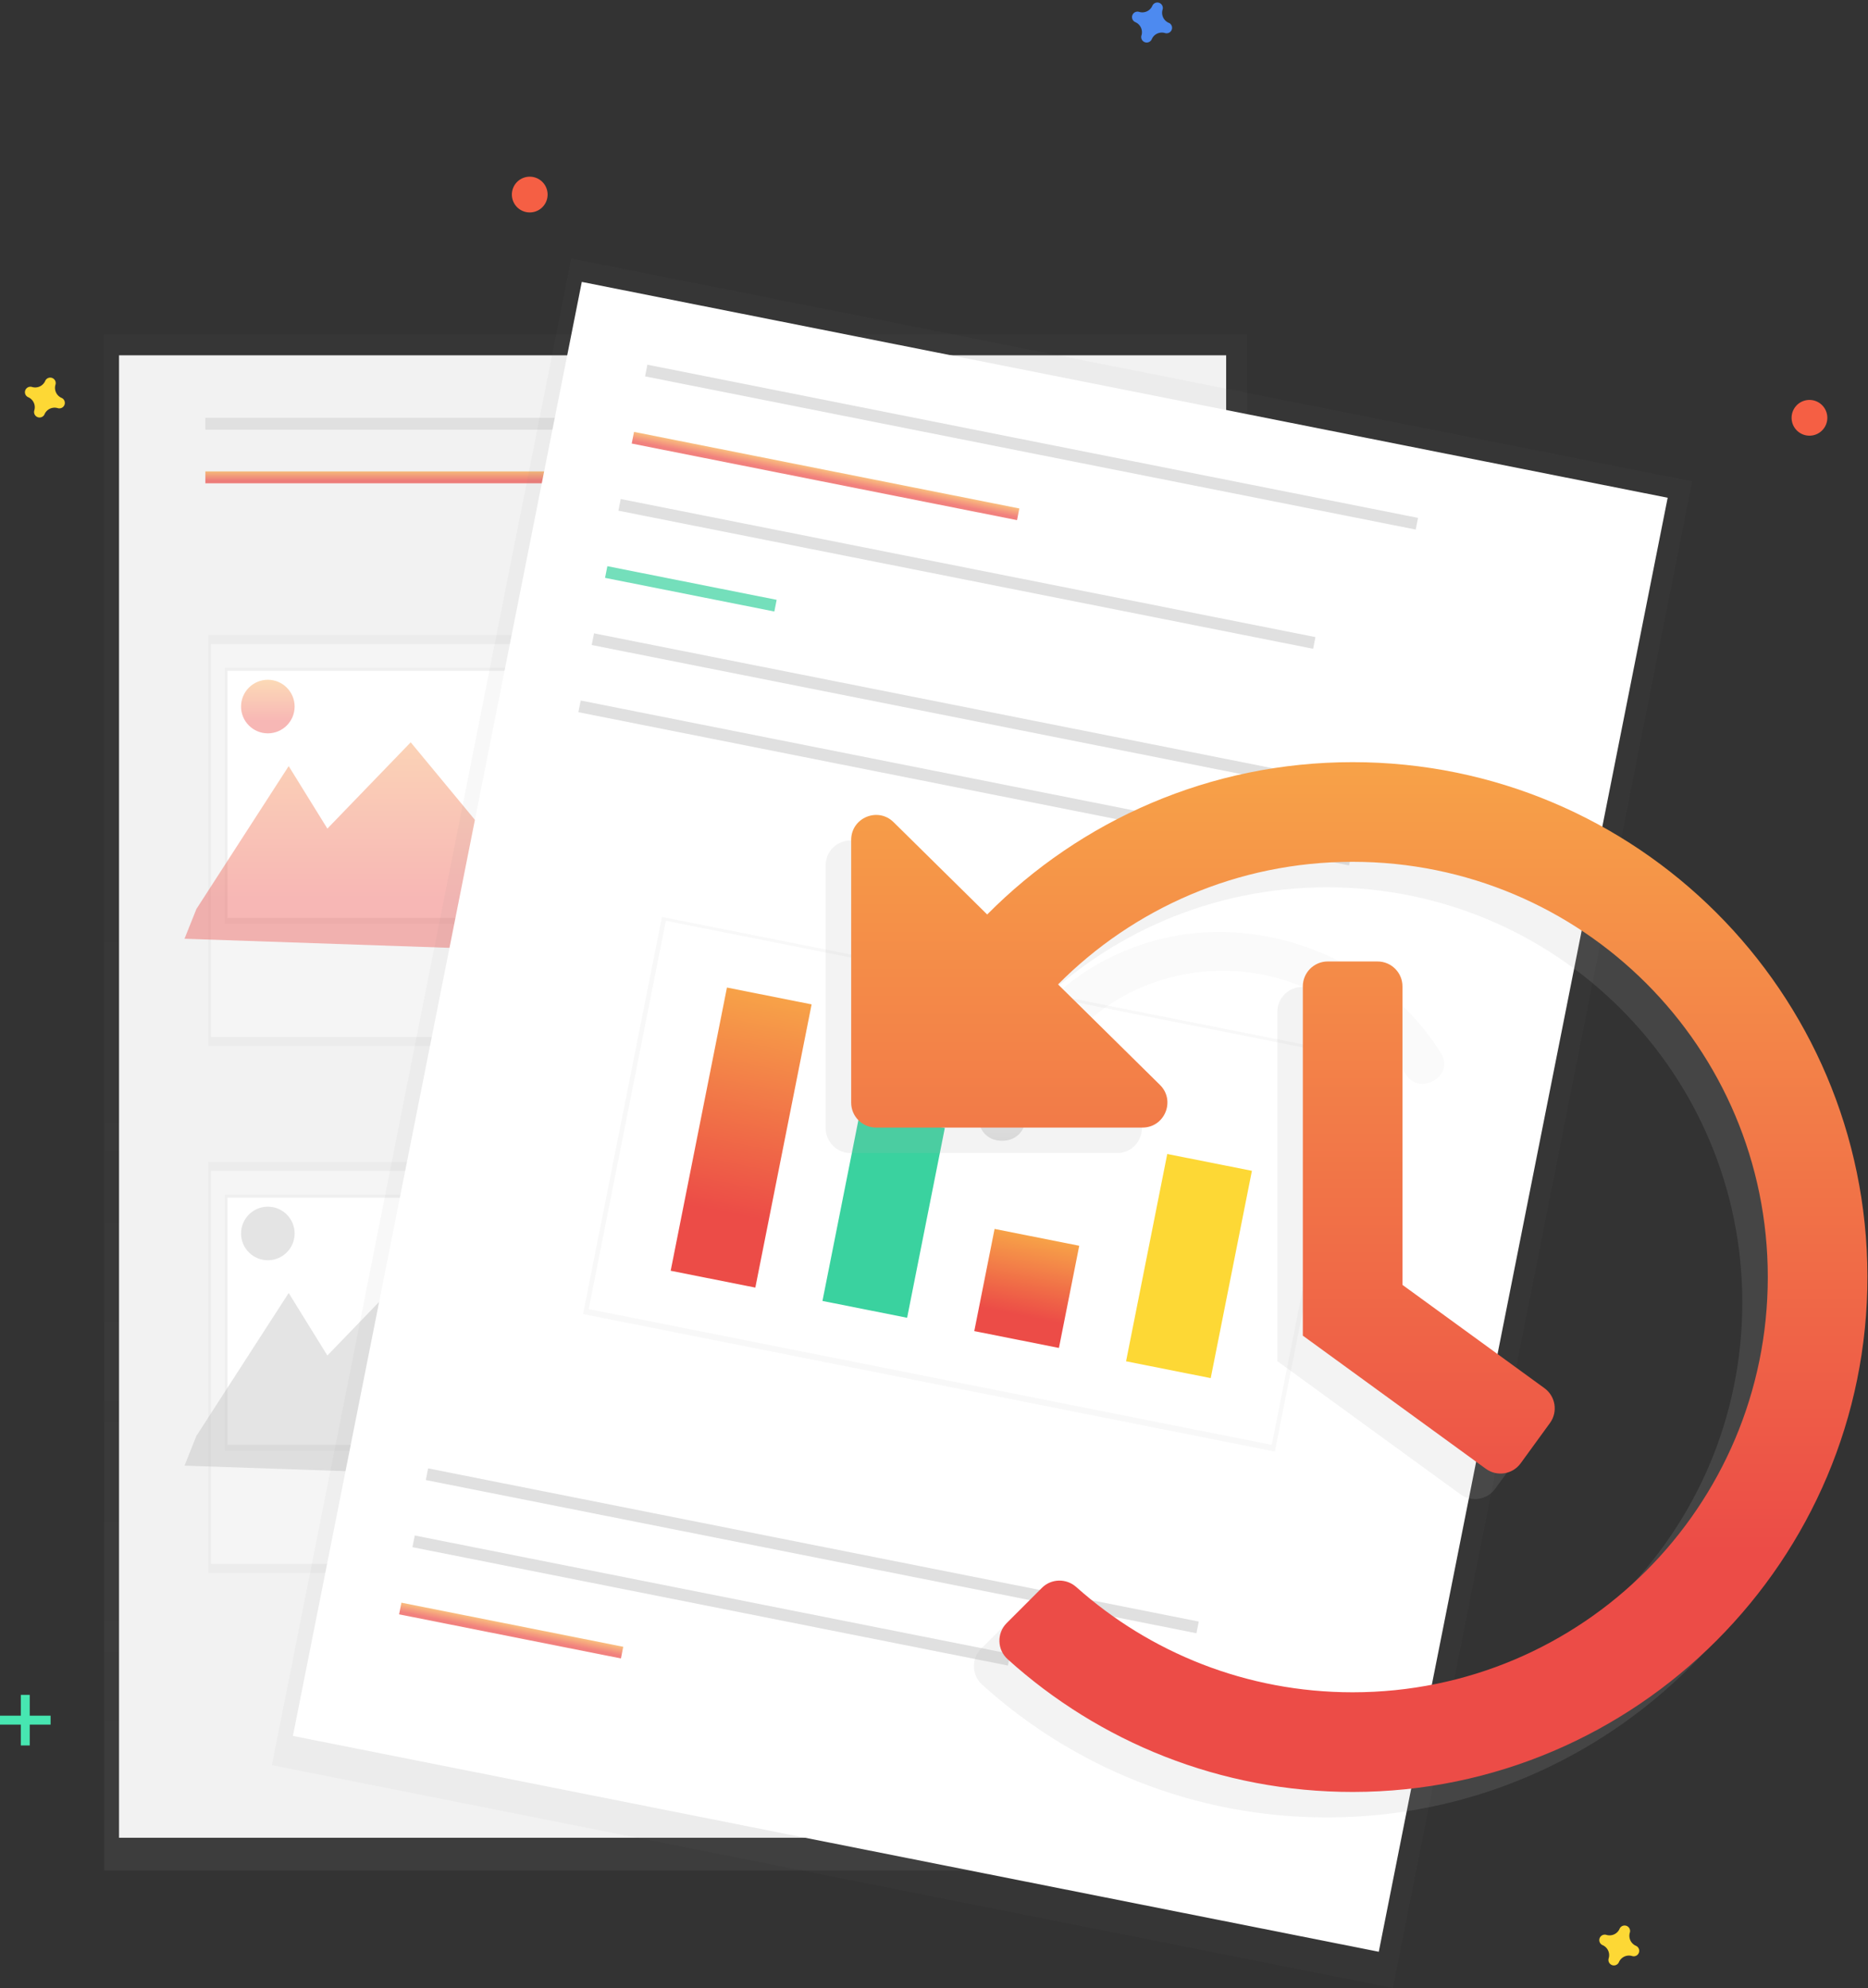 <svg width="733" height="780" fill="none" xmlns="http://www.w3.org/2000/svg"><rect width="100%" height="100%" fill="#333333" stroke="none"/><path opacity=".5" d="M489.31 131.21H40.87v602.6h448.44v-602.6z" fill="url(#paint0_linear)"/><path d="M481.14 139.39H46.71v581.58h434.43V139.39z" fill="#F2F2F2"/><path d="M230.06 163.91H80.58v4.67h149.48v-4.67z" fill="#E0E0E0"/><path opacity=".7" d="M230.06 184.93H80.58v4.67h149.48v-4.67z" fill="url(#paint1_linear)"/><path d="M401.73 163.91H252.25v4.67h149.48v-4.67zm23.35 133.14H275.6v4.67h149.48v-4.67zm3.51 12.84H279.11v4.67h149.48v-4.67zm7.01 12.85H286.12v4.67H435.6v-4.67zm-10.52 181.01H275.6v4.67h149.48v-4.67zm3.51 12.85H279.11v4.67h149.48v-4.67zm7.01 12.84H286.12v4.67H435.6v-4.67z" fill="#E0E0E0"/><path opacity=".5" d="M240.57 249.16H81.75v161.16h158.82V249.16z" fill="url(#paint2_linear)"/><path d="M239.07 252.67H82.75v154.15h156.32V252.67z" fill="#F5F5F5"/><path opacity=".5" d="M234.06 262.01H88.26v100.43h145.8V262.01z" fill="url(#paint3_linear)"/><path d="M233.05 263.18H89.26v96.93h143.79v-96.93z" fill="#fff"/><path opacity=".4" d="M77.07 356.61l36.21-56.06 15.18 24.52 32.7-33.86 28.03 33.86 24.52-50.21 63.06 100.43-204.37-7.01 4.67-11.67z" fill="url(#paint4_linear)"/><path opacity=".4" d="M105.1 287.7c5.804 0 10.51-4.705 10.51-10.51 0-5.804-4.706-10.51-10.51-10.51-5.805 0-10.51 4.706-10.51 10.51 0 5.805 4.705 10.51 10.51 10.51z" fill="url(#paint5_linear)"/><path opacity=".5" d="M240.57 455.87H81.75v161.16h158.82V455.87z" fill="url(#paint6_linear)"/><path d="M239.07 459.37H82.75v154.15h156.32V459.37z" fill="#F5F5F5"/><path opacity=".5" d="M234.06 468.72H88.26v100.43h145.8V468.72z" fill="url(#paint7_linear)"/><path d="M233.05 469.88H89.26v96.93h143.79v-96.93z" fill="#fff"/><path opacity=".4" d="M77.07 563.31l36.21-56.06 15.18 24.53 32.7-33.87 28.03 33.87 24.52-50.22 63.06 100.43-204.37-7 4.67-11.68zm28.03-68.9c5.804 0 10.51-4.705 10.51-10.51 0-5.804-4.706-10.51-10.51-10.51-5.805 0-10.51 4.706-10.51 10.51 0 5.805 4.705 10.51 10.51 10.51z" fill="#BDBDBD"/><path opacity=".5" d="M224.164 101.437L106.706 692.479l439.838 87.409 117.459-591.042-439.839-87.409z" fill="url(#paint8_linear)"/><path d="M228.295 110.595L114.934 681.02l426.097 84.679 113.361-570.425-426.097-84.679z" fill="#fff"/><path d="M556.435 203.173l-302.396-60.096-.91 4.581 302.396 60.095.91-4.58zm-86.043 432.981l-302.396-60.096-.911 4.581 302.397 60.095.91-4.58zm-73.971 12.677L162.75 602.393l-.91 4.58 233.671 46.438.91-4.58z" fill="#E0E0E0"/><path opacity=".7" d="M244.565 646.045l-87.048-17.299-.91 4.581 87.048 17.299.91-4.581z" fill="url(#paint9_linear)"/><path opacity=".7" d="M399.988 199.474l-151.193-30.047-.911 4.581 151.194 30.046.91-4.58z" fill="url(#paint10_linear)"/><path d="M516.18 249.945l-272.609-54.176-.91 4.581 272.609 54.176.91-4.581z" fill="#E0E0E0"/><path opacity=".7" d="M304.761 235.321l-66.43-13.202-.911 4.581 66.431 13.201.91-4.58z" fill="#3AD29F"/><path d="M535.497 308.56L233.1 248.465l-.91 4.58 302.396 60.096.911-4.581z" fill="#E0E0E0"/><path opacity=".5" d="M259.743 359.744l-30.957 155.774 271.461 53.948 30.958-155.774-271.462-53.948z" fill="url(#paint11_linear)"/><path d="M529.31 414.496L261.281 361.23l-30.275 152.341 268.029 53.266 30.275-152.341z" fill="#fff"/><path d="M530.261 334.913l-302.396-60.095-.911 4.58 302.397 60.096.91-4.581z" fill="#E0E0E0"/><path d="M318.474 394.028l-33.221-6.602-22.08 111.107 33.22 6.602 22.081-111.107z" fill="url(#paint12_linear)"/><path d="M370.749 442.52l-33.22-6.602-14.796 74.454 33.22 6.602 14.796-74.454z" fill="#3AD29F"/><path d="M423.491 488.723l-33.22-6.602-7.967 40.086 33.221 6.602 7.966-40.086z" fill="url(#paint13_linear)"/><path d="M491.248 459.323l-33.22-6.602-16.163 81.329 33.22 6.602 16.163-81.329z" fill="#FDD835"/><path d="M393.21 428.06c-12.54 0-12.56 19.49 0 19.49s12.56-19.49 0-19.49z" fill="url(#paint14_linear)"/><path d="M480.62 365.63c-33.75-.76-64.46 16.17-80.79 41.73-5.33 8.34 9.8 15.71 15.1 7.41 13.52-21.16 39.21-34.6 67-33.9 29.12.73 55.62 17.39 69.65 40.51 5.32 8.77 19.27.8 14-7.92-17.06-28-50.1-47-84.96-47.83z" fill="url(#paint15_linear)"/><path d="M405.44 422.13c-12.54 0-12.56 19.49 0 19.49s12.56-19.49 0-19.49z" fill="#735DD0"/><path d="M11.67 664.91h-3.5v19.85h3.5v-19.85z" fill="#47E6B1"/><path d="M19.85 676.58v-3.5H0v3.5h19.85z" fill="#47E6B1"/><path d="M458.59 8.95a4.292 4.292 0 01-2.39-5.19 2.15 2.15 0 00-3.78-1.91 2.06 2.06 0 00-.24.42 4.292 4.292 0 01-5.19 2.39 2.15 2.15 0 00-1.89 3.8c.13.096.271.177.42.24a4.292 4.292 0 012.39 5.19 2.064 2.064 0 00-.09.48 2.154 2.154 0 001.412 2.193 2.15 2.15 0 002.488-.783 2.06 2.06 0 00.24-.42 4.288 4.288 0 015.19-2.39 2.151 2.151 0 001.91-3.78c-.146-.1-.304-.18-.47-.24z" fill="#4D8AF0"/><path d="M24.16 156.1a4.292 4.292 0 01-2.39-5.19 2.151 2.151 0 00-3.78-1.91c-.096.13-.177.271-.24.42a4.292 4.292 0 01-5.19 2.39 2.15 2.15 0 00-1.91 3.78c.13.096.271.177.42.24a4.292 4.292 0 012.39 5.19 2.151 2.151 0 003.78 1.91c.096-.13.177-.271.24-.42a4.292 4.292 0 015.19-2.39 2.15 2.15 0 001.91-3.78 2.058 2.058 0 00-.42-.24zm617.78 607.26a4.29 4.29 0 01-2.39-5.19 2.15 2.15 0 00-3.78-1.91c-.096.13-.177.271-.24.42a4.29 4.29 0 01-5.19 2.39 2.159 2.159 0 00-1.795.25 2.148 2.148 0 00-.115 3.53c.13.096.271.177.42.24a4.293 4.293 0 012.39 5.19 2.144 2.144 0 00.25 1.795 2.148 2.148 0 003.53.115c.096-.13.177-.271.24-.42a4.293 4.293 0 015.19-2.39 2.145 2.145 0 002.643-1.31 2.15 2.15 0 00-.733-2.47 2.103 2.103 0 00-.42-.24z" fill="#FDD835"/><path d="M207.87 83.34a7.01 7.01 0 100-14.02 7.01 7.01 0 000 14.02zm502.16 87.58a7.01 7.01 0 100-14.02 7.01 7.01 0 000 14.02z" fill="#F55F44"/><path d="M670.33 379.96a7.01 7.01 0 100-14.02 7.01 7.01 0 000 14.02z" fill="#4D8AF0"/><path d="M722.777 510.619c.206 111.295-90.559 202.303-201.855 202.381-52.14.037-99.674-19.681-135.53-52.082-4.152-3.751-4.317-10.216-.361-14.172l13.814-13.815c3.689-3.689 9.592-3.794 13.484-.321 28.795 25.689 66.784 41.293 108.448 41.293 90.044 0 162.904-72.873 162.904-162.903 0-90.044-72.874-162.903-162.904-162.903-45.222 0-86.101 18.387-115.598 48.091l39.985 39.433c6.224 6.138 1.878 16.734-6.863 16.734H333.774c-5.398 0-9.774-4.377-9.774-9.774V339.498c0-8.675 10.461-13.051 16.637-6.959l36.733 36.224C413.967 331.861 464.698 309 520.777 309c111.435 0 201.794 90.233 202 201.619zm-136.071 73.447l11.498-15.809c3.175-4.366 2.209-10.479-2.156-13.654l-55.722-40.526V396.968c0-5.398-4.377-9.774-9.775-9.774h-19.548c-5.398 0-9.774 4.376-9.774 9.774v137.019l71.823 52.235c4.366 3.174 10.479 2.209 13.654-2.156z" fill="#B3B3B3" fill-opacity=".15"/><path d="M732.777 500.619c.206 111.295-90.559 202.303-201.855 202.381-52.14.037-99.674-19.681-135.53-52.082-4.152-3.751-4.317-10.216-.361-14.172l13.814-13.815c3.689-3.689 9.592-3.794 13.484-.321 28.795 25.689 66.784 41.293 108.448 41.293 90.044 0 162.904-72.873 162.904-162.903 0-90.044-72.874-162.903-162.904-162.903-45.222 0-86.101 18.387-115.598 48.091l39.985 39.433c6.224 6.138 1.878 16.734-6.863 16.734H343.774c-5.398 0-9.774-4.377-9.774-9.774V329.498c0-8.675 10.461-13.051 16.637-6.959l36.733 36.224C423.967 321.861 474.698 299 530.777 299c111.435 0 201.794 90.233 202 201.619zm-136.071 73.447l11.498-15.809c3.175-4.366 2.209-10.479-2.156-13.654l-55.722-40.526V386.968c0-5.398-4.377-9.774-9.775-9.774h-19.548c-5.398 0-9.774 4.376-9.774 9.774v137.019l71.823 52.235c4.366 3.174 10.479 2.209 13.654-2.156z" fill="url(#paint16_linear)"/><defs><linearGradient id="paint1_linear" x1="155.32" y1="184.93" x2="155.32" y2="189.6" gradientUnits="userSpaceOnUse"><stop stop-color="#F7A248"/><stop offset=".766" stop-color="#EC4C47"/></linearGradient><linearGradient id="paint8_linear" x1="340258" y1="417950" x2="392931" y2="152903" gradientUnits="userSpaceOnUse"><stop stop-color="gray" stop-opacity=".25"/><stop offset=".54" stop-color="gray" stop-opacity=".12"/><stop offset="1" stop-color="gray" stop-opacity=".1"/></linearGradient><linearGradient id="paint2_linear" x1="43668.3" y1="66215.2" x2="43668.3" y2="40242.6" gradientUnits="userSpaceOnUse"><stop stop-color="gray" stop-opacity=".25"/><stop offset=".54" stop-color="gray" stop-opacity=".12"/><stop offset="1" stop-color="gray" stop-opacity=".1"/></linearGradient><linearGradient id="paint3_linear" x1="40101.6" y1="36561.4" x2="40101.6" y2="26475.2" gradientUnits="userSpaceOnUse"><stop stop-color="gray" stop-opacity=".25"/><stop offset=".54" stop-color="gray" stop-opacity=".12"/><stop offset="1" stop-color="gray" stop-opacity=".1"/></linearGradient><linearGradient id="paint4_linear" x1="174.585" y1="274.86" x2="174.585" y2="375.29" gradientUnits="userSpaceOnUse"><stop stop-color="#F7A248"/><stop offset=".766" stop-color="#EC4C47"/></linearGradient><linearGradient id="paint5_linear" x1="105.1" y1="266.68" x2="105.1" y2="287.7" gradientUnits="userSpaceOnUse"><stop stop-color="#F7A248"/><stop offset=".766" stop-color="#EC4C47"/></linearGradient><linearGradient id="paint6_linear" x1="43668.3" y1="99735.3" x2="43668.3" y2="73762.7" gradientUnits="userSpaceOnUse"><stop stop-color="gray" stop-opacity=".25"/><stop offset=".54" stop-color="gray" stop-opacity=".12"/><stop offset="1" stop-color="gray" stop-opacity=".1"/></linearGradient><linearGradient id="paint7_linear" x1="40101.6" y1="57528" x2="40101.6" y2="47441.9" gradientUnits="userSpaceOnUse"><stop stop-color="gray" stop-opacity=".25"/><stop offset=".54" stop-color="gray" stop-opacity=".12"/><stop offset="1" stop-color="gray" stop-opacity=".1"/></linearGradient><linearGradient id="paint0_linear" x1="265.09" y1="733.81" x2="265.09" y2="131.21" gradientUnits="userSpaceOnUse"><stop stop-color="gray" stop-opacity=".25"/><stop offset=".54" stop-color="gray" stop-opacity=".12"/><stop offset="1" stop-color="gray" stop-opacity=".1"/></linearGradient><linearGradient id="paint9_linear" x1="201.041" y1="637.396" x2="200.131" y2="641.976" gradientUnits="userSpaceOnUse"><stop stop-color="#F7A248"/><stop offset=".766" stop-color="#EC4C47"/></linearGradient><linearGradient id="paint10_linear" x1="324.391" y1="184.451" x2="323.481" y2="189.031" gradientUnits="userSpaceOnUse"><stop stop-color="#F7A248"/><stop offset=".766" stop-color="#EC4C47"/></linearGradient><linearGradient id="paint11_linear" x1="76838.3" y1="175972" x2="85406.2" y2="132858" gradientUnits="userSpaceOnUse"><stop stop-color="gray" stop-opacity=".25"/><stop offset=".54" stop-color="gray" stop-opacity=".12"/><stop offset="1" stop-color="gray" stop-opacity=".1"/></linearGradient><linearGradient id="paint12_linear" x1="301.864" y1="390.727" x2="279.783" y2="501.834" gradientUnits="userSpaceOnUse"><stop stop-color="#F7A248"/><stop offset=".766" stop-color="#EC4C47"/></linearGradient><linearGradient id="paint13_linear" x1="406.881" y1="485.422" x2="398.914" y2="525.508" gradientUnits="userSpaceOnUse"><stop stop-color="#F7A248"/><stop offset=".766" stop-color="#EC4C47"/></linearGradient><linearGradient id="paint14_linear" x1="393.21" y1="447.54" x2="393.21" y2="428.06" gradientUnits="userSpaceOnUse"><stop stop-opacity=".12"/><stop offset=".55" stop-opacity=".09"/><stop offset="1" stop-opacity=".02"/></linearGradient><linearGradient id="paint15_linear" x1="130628" y1="29246.4" x2="130628" y2="25696.6" gradientUnits="userSpaceOnUse"><stop stop-opacity=".12"/><stop offset=".55" stop-opacity=".09"/><stop offset="1" stop-opacity=".02"/></linearGradient><linearGradient id="paint16_linear" x1="533.389" y1="299" x2="533.389" y2="703" gradientUnits="userSpaceOnUse"><stop stop-color="#F7A248"/><stop offset=".766" stop-color="#EC4C47"/></linearGradient></defs></svg>